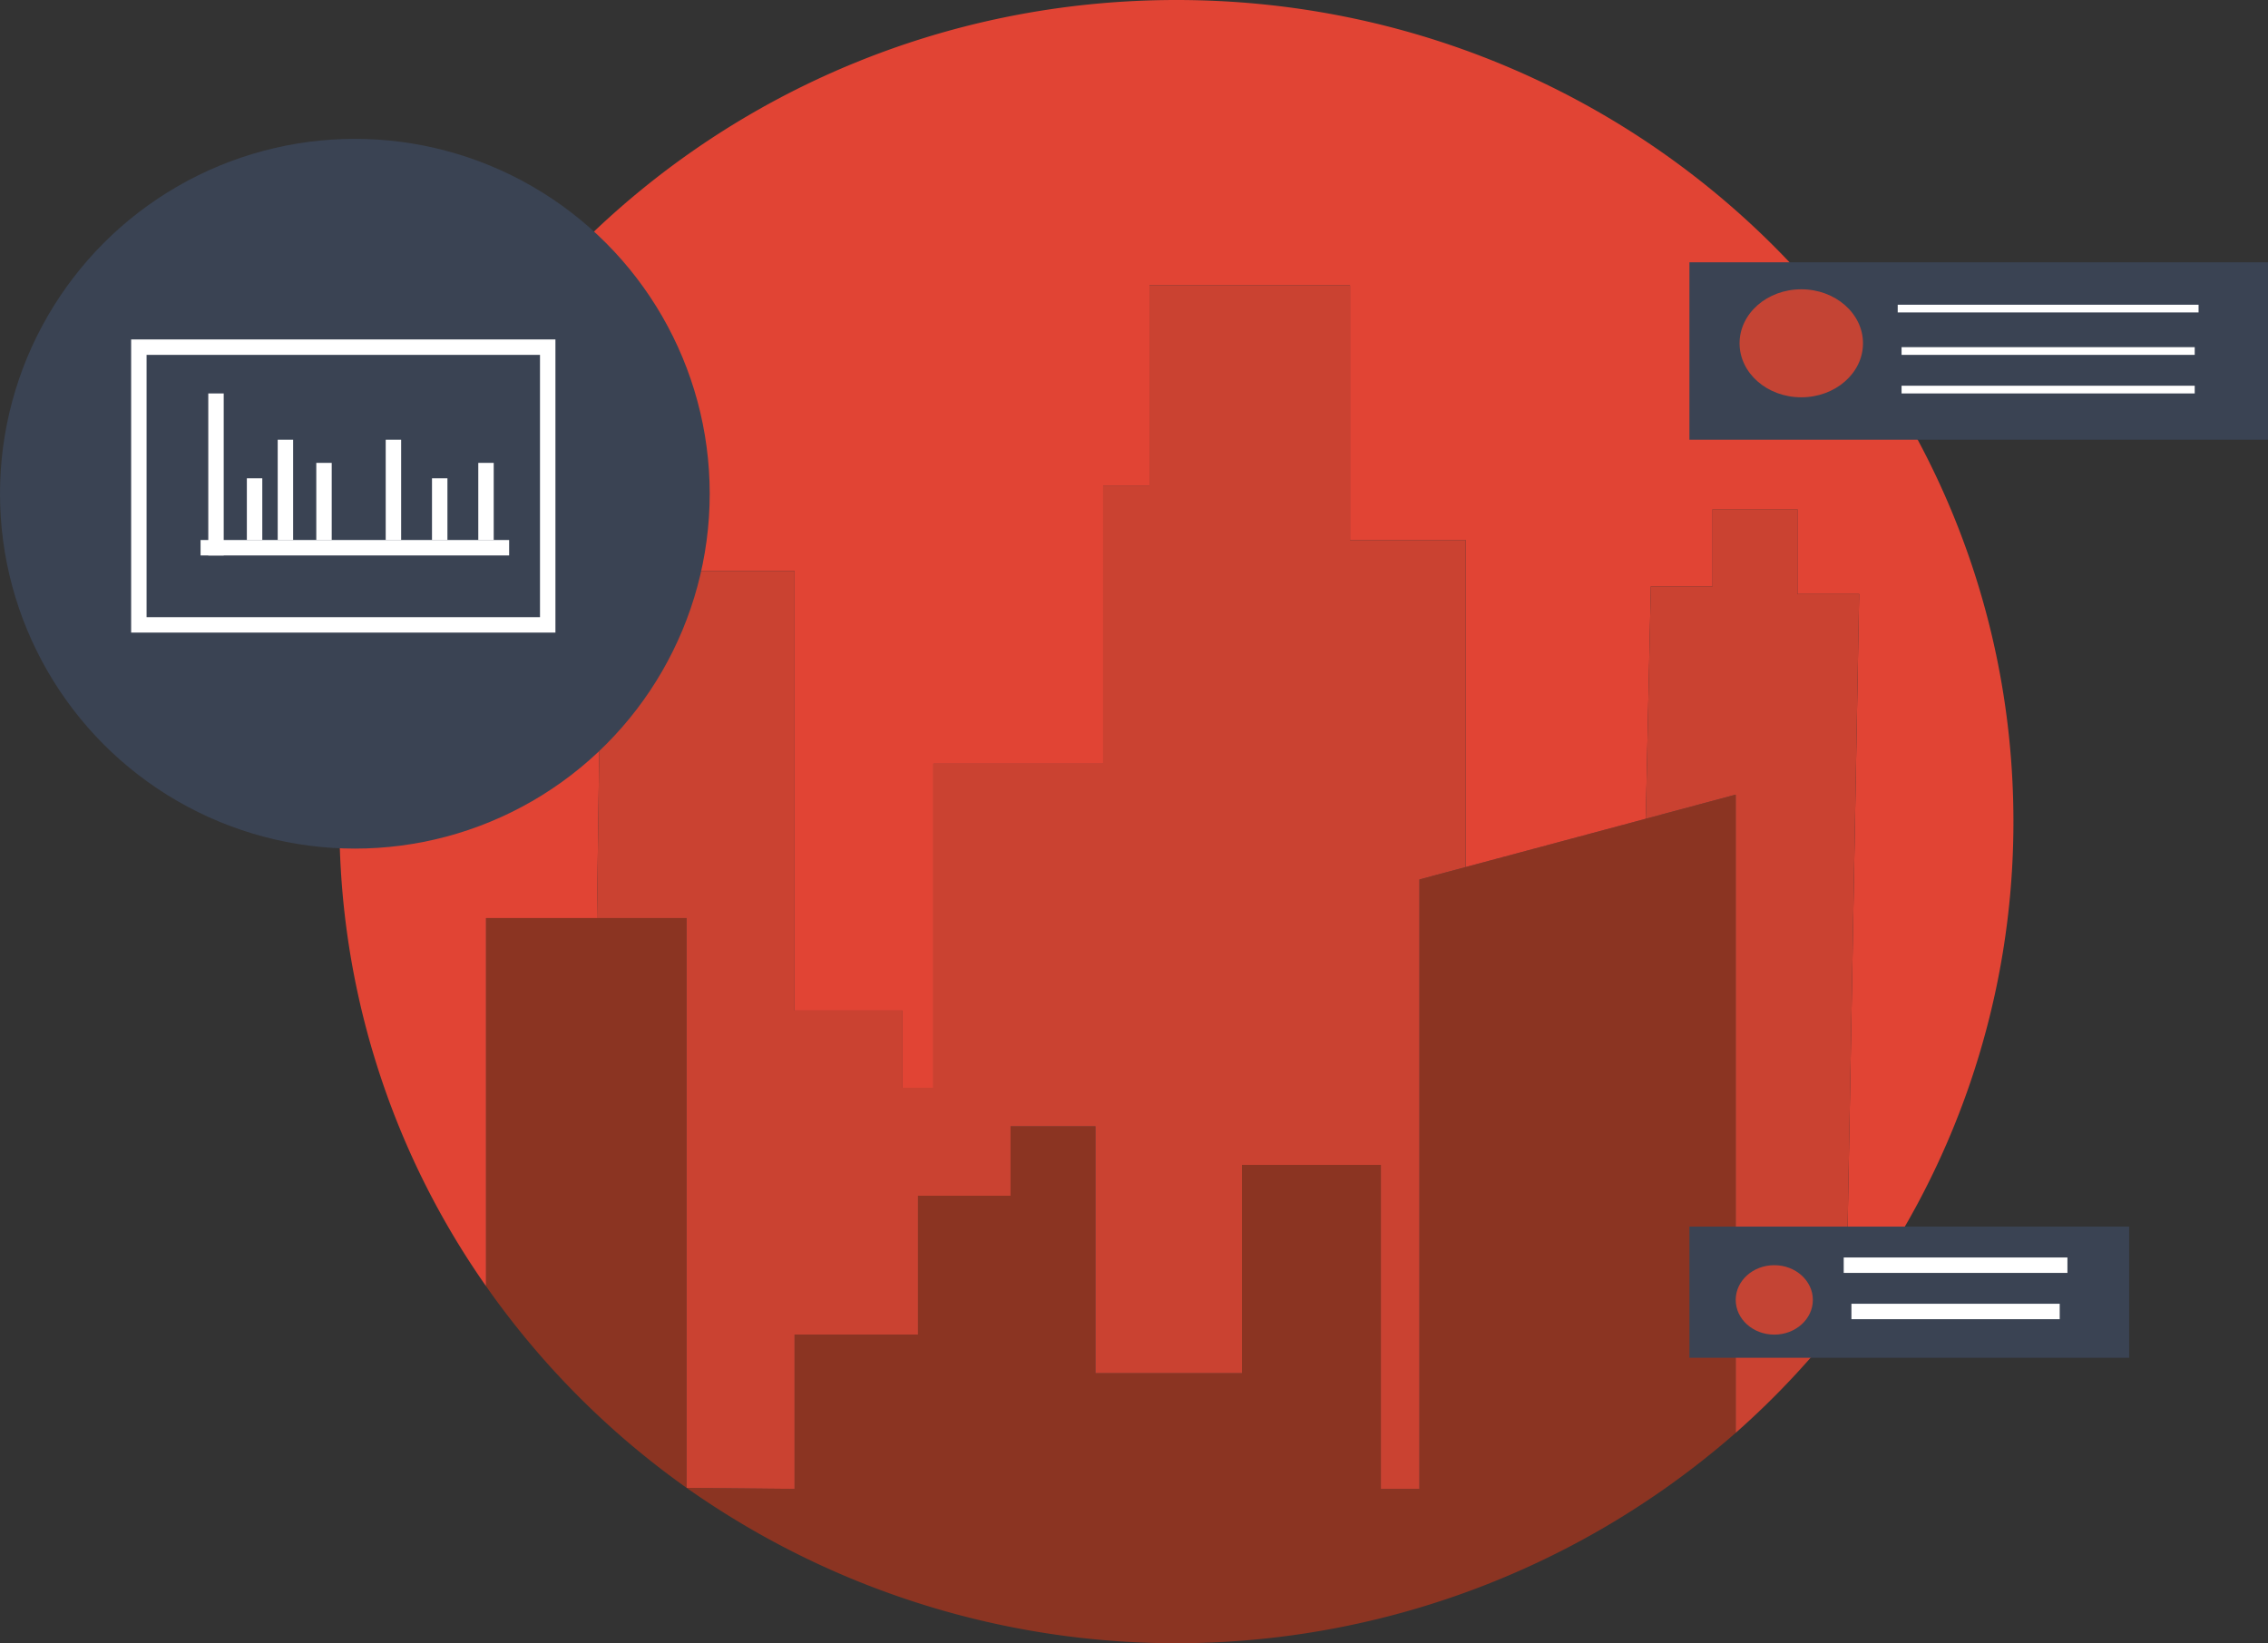 <svg xmlns="http://www.w3.org/2000/svg" viewBox="0 0 294 213"><rect x="0" y="0" width="294" height="213" fill="#333333" stroke="none"/><defs><style>.cls-1,.cls-6,.cls-7{fill:none;}.cls-2{fill:#8b3422;}.cls-3{fill:#e14434;}.cls-4{fill:#ca4231;}.cls-5{fill:#3a4353;}.cls-6,.cls-7{stroke:#fff;stroke-miterlimit:10;}.cls-6{stroke-width:2px;}.cls-8{fill:#c44434;}</style></defs><title>img1</title><g id="circulo1"><polygon class="cls-1" points="89 192.86 89 192.86 89 192.86 89 192.86"/><path class="cls-2" d="M144,289.86V216H118v47.71A108,108,0,0,0,144,289.86Z" transform="translate(-55 -97)"/><path class="cls-2" d="M239,211v79h-5V248H216v27H197V243H186v9H174v18H158v20l-14-.14a110.07,110.07,0,0,0,136-7.13V200Z" transform="translate(-55 -97)"/><polygon class="cls-1" points="190 213 211 213 213.34 106.13 190 112.39 190 213"/><path class="cls-3" d="M158,171v57h14v10h4V196h22V160h6V134h26v33h15v42.39l23.34-6.26L269,173h8V163h11v11h8l-1.7,93.39A104.75,104.75,0,0,0,316,203.5C316,144.68,267.42,97,207.5,97S99,144.68,99,203.5a104.66,104.66,0,0,0,19,60.21V216h14.38l.62-45Z" transform="translate(-55 -97)"/><path class="cls-4" d="M288,174V163H277v10h-8l-.66,30.13L280,200v82.73a107.57,107.57,0,0,0,14.3-15.34L296,174Z" transform="translate(-55 -97)"/><polygon class="cls-4" points="89 192.86 89 192.86 103 193 103 173 119 173 119 155 131 155 131 146 142 146 142 178 161 178 161 151 179 151 179 193 184 193 184 114 190 112.39 190 70 175 70 175 37 149 37 149 63 143 63 143 99 121 99 121 141 117 141 117 131 103 131 103 74 78 74 77.38 119 89 119 89 192.86"/></g><g id="circulo2"><circle class="cls-5" cx="46" cy="64" r="46"/><rect class="cls-5" x="219" y="34" width="75" height="23"/><rect class="cls-5" x="219" y="159" width="57" height="17"/></g><g id="iconos"><rect class="cls-6" x="18" y="45" width="53" height="36"/><line class="cls-6" x1="28" y1="51" x2="28" y2="72"/><path class="cls-6" d="M88,159v8" transform="translate(-55 -97)"/><line class="cls-6" x1="37" y1="57" x2="37" y2="70"/><line class="cls-6" x1="42" y1="60" x2="42" y2="70"/><line class="cls-6" x1="51" y1="57" x2="51" y2="70"/><line class="cls-6" x1="57" y1="62" x2="57" y2="70"/><line class="cls-6" x1="63" y1="60" x2="63" y2="70"/><line class="cls-6" x1="26" y1="71" x2="66" y2="71"/><line class="cls-7" x1="246" y1="40" x2="285" y2="40"/><line class="cls-7" x1="246.5" y1="45.5" x2="284.5" y2="45.5"/><line class="cls-7" x1="246.5" y1="50.5" x2="284.5" y2="50.5"/><ellipse class="cls-8" cx="233.5" cy="44.5" rx="8" ry="7"/><line class="cls-6" x1="239" y1="164" x2="268" y2="164"/><line class="cls-6" x1="240" y1="170" x2="267" y2="170"/><ellipse class="cls-8" cx="230" cy="168.5" rx="5" ry="4.5"/></g></svg>